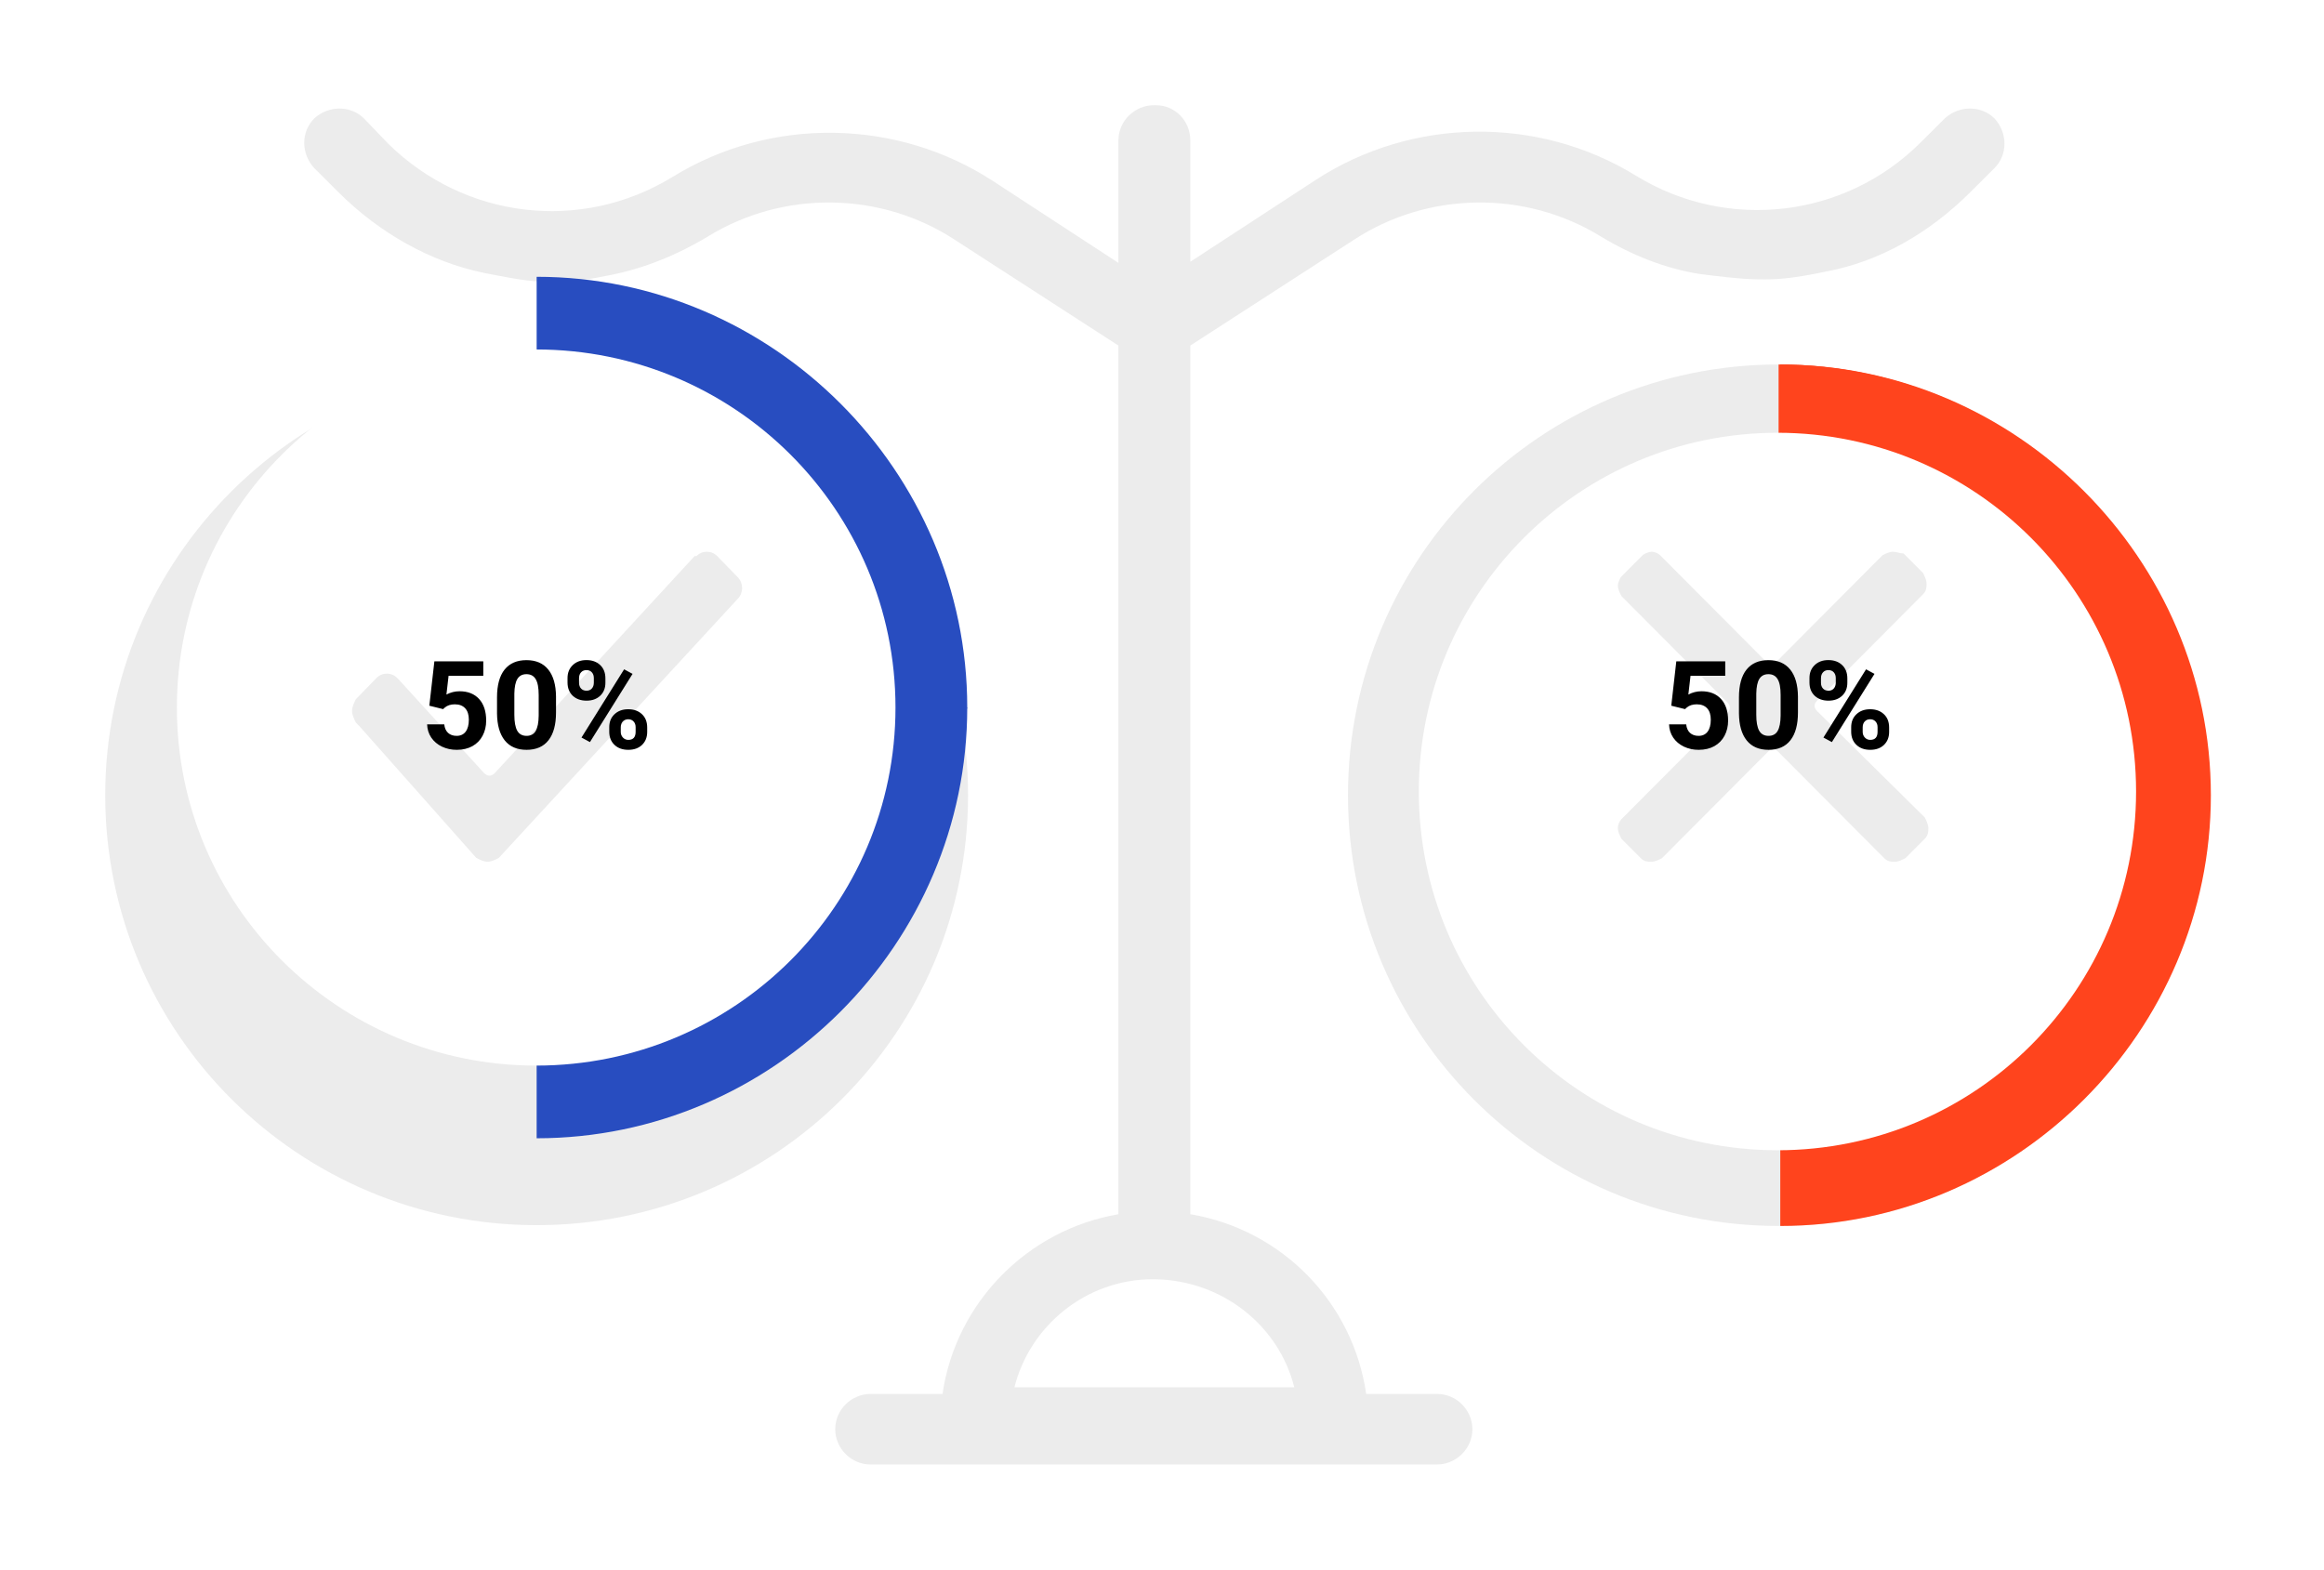 <svg width="265" height="179" viewBox="0 0 265 179" fill="none" xmlns="http://www.w3.org/2000/svg">
<path d="M61.193 80.683C88.119 80.683 110.293 80.683 110.293 80.683C110.293 80.683 95.001 129.802 61.193 129.802C61.192 131.5 61.193 80.683 61.193 80.683C57.285 80.635 65.6 80.683 61.193 80.683Z" fill="#284DC0"/>
<g filter="url(#filter0_d)">
<path d="M227.429 5.509C225.915 4 223.392 4 221.753 5.509L218.978 8.274C210.4 16.822 197.03 18.457 186.561 12.045C175.335 5.131 160.956 5.383 149.982 12.548L135.729 21.851V8.023C135.729 5.76 133.963 4 131.818 4H131.692H131.566C129.422 4 127.53 5.76 127.53 8.023V21.977L113.277 12.674C102.303 5.509 87.924 5.257 76.698 12.171C66.228 18.582 52.984 16.948 44.281 8.4L41.506 5.509C39.992 4 37.47 4 35.83 5.509C34.316 7.017 34.316 9.531 35.83 11.165L38.605 13.931C43.272 18.582 49.074 21.851 55.129 23.108C60.174 24.113 60.931 24.113 62.823 24.113C65.85 24.113 67.111 23.862 69.634 23.359C73.418 22.605 77.202 21.096 80.734 18.959C89.311 13.68 100.411 13.805 108.862 19.337L127.53 31.405V130.464C117.187 132.224 108.988 140.521 107.474 150.955H99.276C97.131 150.955 95.239 152.715 95.239 154.977C95.239 157.114 97.005 159 99.276 159H131.566H163.857C166.001 159 167.893 157.24 167.893 154.977C167.893 152.84 166.127 150.955 163.857 150.955H155.784C154.27 140.521 146.198 132.224 135.729 130.464V31.405L154.397 19.337C162.848 13.805 173.947 13.68 182.525 18.959C186.056 21.096 189.84 22.605 193.751 23.234C198.544 23.862 200.057 23.862 201.193 23.862C202.706 23.862 204.598 23.736 208.13 22.982C214.311 21.851 219.987 18.582 224.654 13.931L227.429 11.165C228.942 9.657 228.942 7.143 227.429 5.509ZM147.585 150.2H131.692H115.673C117.439 143.161 123.872 137.881 131.44 137.881H131.566H131.692C139.387 138.006 145.819 143.161 147.585 150.2Z" fill="#ECECEC"/>
</g>
<g filter="url(#filter1_d)">
<path d="M61.193 129.71C88.361 129.71 110.385 107.76 110.385 80.683C110.385 53.606 88.361 31.656 61.193 31.656C34.024 31.656 12 53.606 12 80.683C12 107.76 34.024 129.71 61.193 129.71Z" fill="#ECECEC"/>
</g>
<path d="M61.193 80.683L61.193 31.564C88.118 31.564 110.293 53.746 110.293 80.683C110.293 107.619 88.166 129.802 61.193 129.802C62 128 62 129.5 61.193 129.802L61.193 80.683Z" fill="#284DC0"/>
<path d="M61.14 121.514C83.767 121.514 102.11 103.233 102.11 80.683C102.11 58.132 83.767 39.851 61.14 39.851C38.513 39.851 20.17 58.132 20.17 80.683C20.17 103.233 38.513 121.514 61.14 121.514Z" fill="white"/>
<g filter="url(#filter2_d)">
<path d="M153.707 80.683C153.707 107.811 175.69 129.802 202.808 129.802C229.925 129.802 251.908 107.811 251.908 80.683C251.908 53.556 229.925 31.564 202.808 31.564C175.69 31.564 153.707 53.556 153.707 80.683Z" fill="#ECECEC"/>
<path d="M202.808 80.683L202.808 31.564C229.733 31.564 251.908 53.747 251.908 80.683L251.908 80.731L202.808 80.683Z" fill="#FF441D"/>
<path d="M203 80.683L203 31.564C229.926 31.564 252.1 53.746 252.1 80.683C252.1 107.619 229.974 129.802 203 129.802C203.807 128 203.807 129.5 203 129.802L203 80.683Z" fill="#FF441D"/>
<path d="M161.785 80.26C161.785 102.853 180.094 121.169 202.678 121.169C225.263 121.169 243.571 102.853 243.571 80.26C243.571 57.667 225.263 39.351 202.678 39.351C180.094 39.351 161.785 57.667 161.785 80.26Z" fill="white"/>
</g>
<path d="M40.571 82.386C40.356 81.945 40.142 81.504 40.142 81.062C40.142 80.621 40.356 80.18 40.571 79.739L42.932 77.312C43.575 76.65 44.649 76.65 45.292 77.312L45.507 77.533L55.165 88.121C55.595 88.563 56.024 88.563 56.453 88.121L79.204 63.414H79.418C80.062 62.753 81.135 62.753 81.779 63.414L84.14 65.841C84.784 66.503 84.784 67.606 84.14 68.268L56.882 97.828C56.453 98.048 56.024 98.269 55.595 98.269C55.165 98.269 54.736 98.048 54.307 97.828L41 82.827L40.571 82.386Z" fill="#ECECEC"/>
<path d="M207.211 81.099C206.808 80.695 206.808 80.29 207.211 79.886L219.28 67.766C219.682 67.362 219.682 66.958 219.682 66.554C219.682 66.15 219.481 65.746 219.28 65.342L217.067 63.12C216.665 63.12 216.263 62.918 215.86 62.918C215.458 62.918 215.056 63.12 214.653 63.322L202.584 75.442C202.182 75.846 201.779 75.846 201.377 75.442L189.308 63.322C189.106 63.12 188.704 62.918 188.302 62.918C188.101 62.918 187.497 63.12 187.296 63.322L184.882 65.746C184.681 65.948 184.48 66.554 184.48 66.756C184.48 67.16 184.681 67.564 184.882 67.968L196.952 80.088C197.354 80.493 197.354 80.897 196.952 81.3L184.882 93.421C184.681 93.623 184.48 94.027 184.48 94.431C184.48 94.835 184.681 95.239 184.882 95.643L187.095 97.865C187.497 98.269 187.899 98.269 188.302 98.269C188.704 98.269 189.106 98.067 189.509 97.865L201.578 85.745C201.98 85.341 202.383 85.341 202.785 85.745L214.855 97.865C215.257 98.269 215.659 98.269 216.061 98.269C216.464 98.269 216.866 98.067 217.268 97.865L219.481 95.643C219.883 95.239 219.883 94.835 219.883 94.431C219.883 94.027 219.682 93.623 219.481 93.219L207.211 81.099Z" fill="#ECECEC"/>
<path d="M48.956 80.475L49.53 75.416H55.109V77.064H51.151L50.904 79.203C51.374 78.953 51.873 78.827 52.401 78.827C53.349 78.827 54.092 79.121 54.63 79.709C55.168 80.297 55.437 81.12 55.437 82.177C55.437 82.819 55.3 83.396 55.026 83.906C54.758 84.412 54.37 84.806 53.864 85.089C53.359 85.367 52.762 85.506 52.073 85.506C51.472 85.506 50.914 85.385 50.399 85.144C49.884 84.897 49.476 84.553 49.175 84.111C48.879 83.669 48.721 83.166 48.703 82.601H50.658C50.699 83.015 50.843 83.339 51.089 83.571C51.34 83.799 51.666 83.913 52.067 83.913C52.513 83.913 52.857 83.754 53.099 83.435C53.34 83.111 53.461 82.655 53.461 82.067C53.461 81.502 53.322 81.069 53.044 80.769C52.766 80.468 52.372 80.317 51.861 80.317C51.392 80.317 51.012 80.44 50.72 80.686L50.529 80.864L48.956 80.475ZM63.401 81.254C63.401 82.63 63.116 83.683 62.546 84.412C61.976 85.141 61.142 85.506 60.044 85.506C58.959 85.506 58.13 85.148 57.556 84.433C56.982 83.717 56.688 82.692 56.674 81.356V79.524C56.674 78.134 56.961 77.079 57.535 76.359C58.114 75.639 58.946 75.279 60.03 75.279C61.115 75.279 61.944 75.637 62.519 76.353C63.093 77.064 63.387 78.087 63.401 79.422V81.254ZM61.425 79.244C61.425 78.419 61.311 77.82 61.083 77.446C60.86 77.068 60.509 76.879 60.03 76.879C59.566 76.879 59.221 77.059 58.998 77.419C58.779 77.774 58.663 78.333 58.65 79.094V81.514C58.65 82.325 58.759 82.929 58.978 83.325C59.201 83.717 59.556 83.913 60.044 83.913C60.527 83.913 60.876 83.724 61.09 83.346C61.304 82.967 61.416 82.389 61.425 81.609V79.244ZM64.713 77.33C64.713 76.719 64.911 76.225 65.308 75.847C65.704 75.464 66.224 75.272 66.866 75.272C67.518 75.272 68.042 75.462 68.439 75.84C68.835 76.213 69.033 76.722 69.033 77.364V77.856C69.033 78.472 68.835 78.966 68.439 79.34C68.042 79.713 67.523 79.9 66.88 79.9C66.233 79.9 65.709 79.713 65.308 79.34C64.911 78.962 64.713 78.454 64.713 77.815V77.33ZM66.026 77.856C66.026 78.13 66.103 78.351 66.258 78.519C66.418 78.684 66.625 78.766 66.88 78.766C67.135 78.766 67.338 78.681 67.488 78.513C67.639 78.344 67.714 78.118 67.714 77.836V77.33C67.714 77.057 67.639 76.836 67.488 76.667C67.338 76.498 67.131 76.414 66.866 76.414C66.616 76.414 66.413 76.498 66.258 76.667C66.103 76.831 66.026 77.061 66.026 77.357V77.856ZM69.471 82.929C69.471 82.314 69.671 81.819 70.072 81.445C70.474 81.067 70.993 80.878 71.631 80.878C72.278 80.878 72.8 81.065 73.197 81.439C73.597 81.808 73.798 82.318 73.798 82.97V83.462C73.798 84.073 73.602 84.567 73.21 84.945C72.818 85.319 72.296 85.506 71.645 85.506C70.988 85.506 70.462 85.317 70.066 84.939C69.669 84.56 69.471 84.059 69.471 83.435V82.929ZM70.783 83.462C70.783 83.713 70.865 83.927 71.029 84.105C71.194 84.282 71.399 84.371 71.645 84.371C72.201 84.371 72.479 84.064 72.479 83.448V82.929C72.479 82.655 72.401 82.436 72.246 82.272C72.091 82.104 71.886 82.019 71.631 82.019C71.376 82.019 71.171 82.104 71.016 82.272C70.861 82.436 70.783 82.662 70.783 82.949V83.462ZM67.27 84.624L66.306 84.105L71.166 76.325L72.13 76.845L67.27 84.624Z" fill="black"/>
<path d="M190.571 80.475L191.145 75.416H196.724V77.064H192.766L192.519 79.203C192.989 78.953 193.488 78.827 194.017 78.827C194.964 78.827 195.707 79.121 196.245 79.709C196.783 80.297 197.052 81.12 197.052 82.177C197.052 82.819 196.915 83.396 196.642 83.906C196.373 84.412 195.985 84.806 195.479 85.089C194.974 85.367 194.377 85.506 193.688 85.506C193.087 85.506 192.529 85.385 192.014 85.144C191.499 84.897 191.091 84.553 190.79 84.111C190.494 83.669 190.337 83.166 190.318 82.601H192.273C192.314 83.015 192.458 83.339 192.704 83.571C192.955 83.799 193.281 83.913 193.682 83.913C194.128 83.913 194.472 83.754 194.714 83.435C194.955 83.111 195.076 82.655 195.076 82.067C195.076 81.502 194.937 81.069 194.659 80.769C194.381 80.468 193.987 80.317 193.476 80.317C193.007 80.317 192.627 80.44 192.335 80.686L192.143 80.864L190.571 80.475ZM205.016 81.254C205.016 82.63 204.731 83.683 204.161 84.412C203.591 85.141 202.757 85.506 201.659 85.506C200.574 85.506 199.745 85.148 199.171 84.433C198.597 83.717 198.303 82.692 198.289 81.356V79.524C198.289 78.134 198.576 77.079 199.15 76.359C199.729 75.639 200.561 75.279 201.645 75.279C202.73 75.279 203.559 75.637 204.134 76.353C204.708 77.064 205.002 78.087 205.016 79.422V81.254ZM203.04 79.244C203.04 78.419 202.926 77.82 202.698 77.446C202.475 77.068 202.124 76.879 201.645 76.879C201.181 76.879 200.837 77.059 200.613 77.419C200.394 77.774 200.278 78.333 200.265 79.094V81.514C200.265 82.325 200.374 82.929 200.593 83.325C200.816 83.717 201.171 83.913 201.659 83.913C202.142 83.913 202.491 83.724 202.705 83.346C202.919 82.967 203.031 82.389 203.04 81.609V79.244ZM206.328 77.33C206.328 76.719 206.526 76.225 206.923 75.847C207.319 75.464 207.839 75.272 208.481 75.272C209.133 75.272 209.657 75.462 210.054 75.84C210.45 76.213 210.648 76.722 210.648 77.364V77.856C210.648 78.472 210.45 78.966 210.054 79.34C209.657 79.713 209.138 79.9 208.495 79.9C207.848 79.9 207.324 79.713 206.923 79.34C206.526 78.962 206.328 78.454 206.328 77.815V77.33ZM207.641 77.856C207.641 78.13 207.718 78.351 207.873 78.519C208.032 78.684 208.24 78.766 208.495 78.766C208.75 78.766 208.953 78.681 209.103 78.513C209.254 78.344 209.329 78.118 209.329 77.836V77.33C209.329 77.057 209.254 76.836 209.103 76.667C208.953 76.498 208.746 76.414 208.481 76.414C208.231 76.414 208.028 76.498 207.873 76.667C207.718 76.831 207.641 77.061 207.641 77.357V77.856ZM211.086 82.929C211.086 82.314 211.286 81.819 211.687 81.445C212.088 81.067 212.608 80.878 213.246 80.878C213.893 80.878 214.415 81.065 214.811 81.439C215.212 81.808 215.413 82.318 215.413 82.97V83.462C215.413 84.073 215.217 84.567 214.825 84.945C214.433 85.319 213.911 85.506 213.26 85.506C212.603 85.506 212.077 85.317 211.681 84.939C211.284 84.56 211.086 84.059 211.086 83.435V82.929ZM212.398 83.462C212.398 83.713 212.48 83.927 212.644 84.105C212.809 84.282 213.014 84.371 213.26 84.371C213.816 84.371 214.094 84.064 214.094 83.448V82.929C214.094 82.655 214.016 82.436 213.861 82.272C213.706 82.104 213.501 82.019 213.246 82.019C212.991 82.019 212.786 82.104 212.631 82.272C212.476 82.436 212.398 82.662 212.398 82.949V83.462ZM208.885 84.624L207.921 84.105L212.781 76.325L213.745 76.845L208.885 84.624Z" fill="black"/>
<defs>
<filter id="filter0_d" x="22.695" y="0" width="217.869" height="179" filterUnits="userSpaceOnUse" color-interpolation-filters="sRGB">
<feFlood flood-opacity="0" result="BackgroundImageFix"/>
<feColorMatrix in="SourceAlpha" type="matrix" values="0 0 0 0 0 0 0 0 0 0 0 0 0 0 0 0 0 0 127 0"/>
<feOffset dy="8"/>
<feGaussianBlur stdDeviation="6"/>
<feColorMatrix type="matrix" values="0 0 0 0 0 0 0 0 0 0 0 0 0 0 0 0 0 0 0.22 0"/>
<feBlend mode="normal" in2="BackgroundImageFix" result="effect1_dropShadow"/>
<feBlend mode="normal" in="SourceGraphic" in2="effect1_dropShadow" result="shape"/>
</filter>
<filter id="filter1_d" x="0" y="29.656" width="122.385" height="122.054" filterUnits="userSpaceOnUse" color-interpolation-filters="sRGB">
<feFlood flood-opacity="0" result="BackgroundImageFix"/>
<feColorMatrix in="SourceAlpha" type="matrix" values="0 0 0 0 0 0 0 0 0 0 0 0 0 0 0 0 0 0 127 0"/>
<feOffset dy="10"/>
<feGaussianBlur stdDeviation="6"/>
<feColorMatrix type="matrix" values="0 0 0 0 0.157 0 0 0 0 0.302 0 0 0 0 0.753 0 0 0 0.18 0"/>
<feBlend mode="normal" in2="BackgroundImageFix" result="effect1_dropShadow"/>
<feBlend mode="normal" in="SourceGraphic" in2="effect1_dropShadow" result="shape"/>
</filter>
<filter id="filter2_d" x="141.708" y="29.564" width="122.393" height="122.239" filterUnits="userSpaceOnUse" color-interpolation-filters="sRGB">
<feFlood flood-opacity="0" result="BackgroundImageFix"/>
<feColorMatrix in="SourceAlpha" type="matrix" values="0 0 0 0 0 0 0 0 0 0 0 0 0 0 0 0 0 0 127 0"/>
<feOffset dy="10"/>
<feGaussianBlur stdDeviation="6"/>
<feColorMatrix type="matrix" values="0 0 0 0 1 0 0 0 0 0.267 0 0 0 0 0.114 0 0 0 0.12 0"/>
<feBlend mode="normal" in2="BackgroundImageFix" result="effect1_dropShadow"/>
<feBlend mode="normal" in="SourceGraphic" in2="effect1_dropShadow" result="shape"/>
</filter>
</defs>
</svg>
